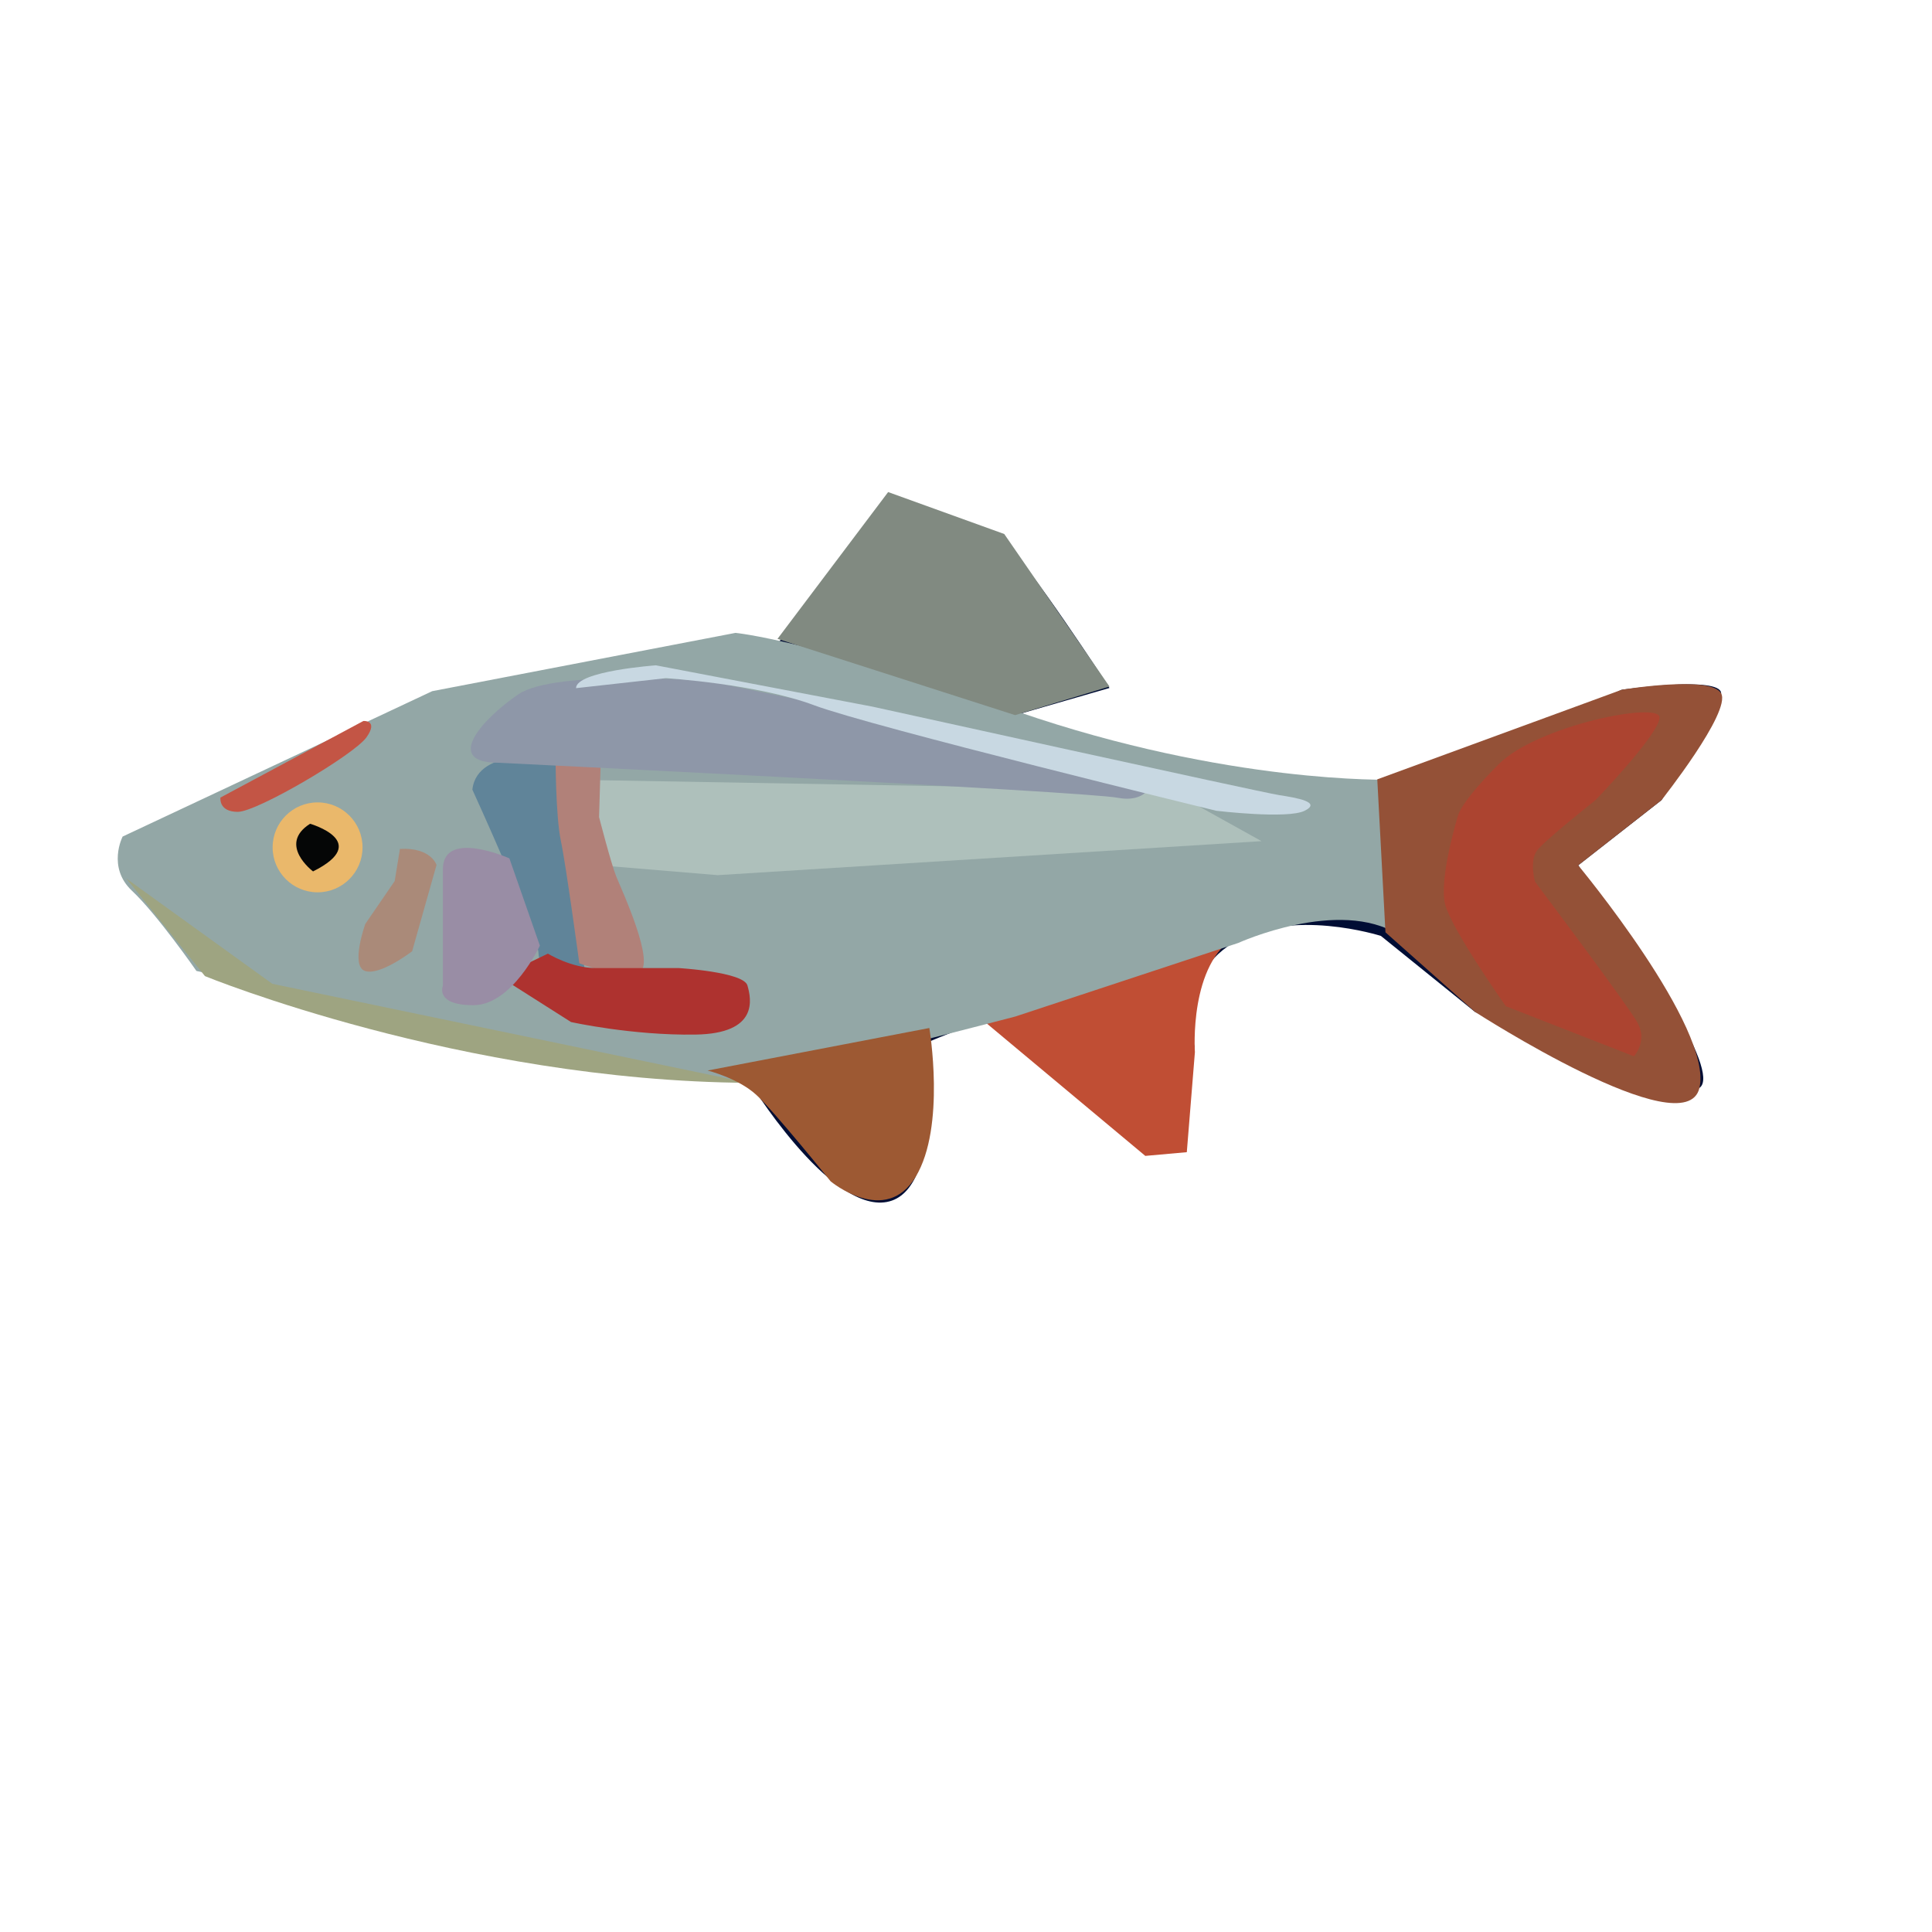 <?xml version="1.0" encoding="UTF-8"?>
<svg id="Layer_1" data-name="Layer 1" xmlns="http://www.w3.org/2000/svg" viewBox="0 0 100 100">
  <defs>
    <style>
      .cls-1 {
        fill: #050606;
      }

      .cls-2 {
        fill: #000d34;
      }

      .cls-3 {
        fill: #eab86b;
      }

      .cls-4 {
        fill: #818a81;
      }

      .cls-5 {
        fill: #998da5;
      }

      .cls-6 {
        fill: #93a7a6;
      }

      .cls-7 {
        fill: #9d5933;
      }

      .cls-8 {
        fill: #9ea481;
      }

      .cls-9 {
        fill: #c35545;
      }

      .cls-10 {
        fill: #8e97a8;
      }

      .cls-11 {
        fill: #945137;
      }

      .cls-12 {
        fill: #ac4430;
      }

      .cls-13 {
        fill: #aec0bb;
      }

      .cls-14 {
        fill: #b18179;
      }

      .cls-15 {
        fill: #aa8a79;
      }

      .cls-16 {
        fill: #c04e34;
      }

      .cls-17 {
        fill: #ae322f;
      }

      .cls-18 {
        fill: #c8d8e2;
      }

      .cls-19 {
        fill: #608499;
      }
    </style>
  </defs>
  <path class="cls-2" d="M6.844,43.384l16.299-7.681,14.987-2.716,2.154,.281,5.714-7.213s4.871,1.218,5.995,2.061,5.433,7.494,5.433,7.494l-4.871,1.405s14.987,4.402,19.015,3.466,12.364-4.777,12.364-4.777c0,0,5.152-.749,5.152,.187s-3.091,5.527-3.091,5.527l-4.309,3.372,2.716,3.934s4.777,6.744,3.559,7.587-11.615-3.934-11.615-3.934l-4.871-3.934s-4.684-1.499-7.681,.375-1.967,5.339-1.967,5.339l-.656,5.152s-1.592,.281-2.154,.094-7.025-5.808-7.119-6.463-3.934,1.03-3.934,1.03c0,0,.937,7.681-2.061,8.243s-7.213-6.37-7.213-6.37c0,0-26.321-2.529-28.85-6.37s-4.777-4.496-2.997-6.089Z"/>
  <path class="cls-16" d="M50.575,52.558l8.706,7.271,2.148-.192,.419-5.177s-.326-4.604,2.17-6.028c.278-.159,.592-.278,.945-.347,3.518-.687-14.388,4.473-14.388,4.473Z"/>
  <path class="cls-6" d="M6.347,43.3s-.817,1.587,.485,2.807,3.335,4.149,3.335,4.149c0,0,26.352,5.9,28.471,5.675,2.118-.224,13.914-3.316,13.914-3.316l11.538-3.807s5.22-2.376,8.312-.423l-.429-8.029s-8.399,.237-19.279-3.514-14.626-4.084-14.626-4.084l-15.698,3.017-16.023,7.525Z"/>
  <polygon class="cls-13" points="30.282 40.371 30.81 44.77 37.144 45.298 65.296 43.538 60.545 40.899 30.282 40.371"/>
  <path class="cls-19" d="M24.449,40.87s3.428,7.49,3.428,8.506,2.412,1.016,2.412,1.016l-1.523-11.172s-4.062-.635-4.316,1.65Z"/>
  <path class="cls-14" d="M28.757,39.223s0,3,.273,4.295,.955,6.341,.955,6.341c0,0,2.114,.818,3.068,.477s-.886-4.295-1.159-4.977-.886-3.068-.886-3.068l.136-4.636-2.386,1.568Z"/>
  <path class="cls-10" d="M25.796,39.48s30.264,1.47,32.08,1.816,2.162-1.383,1.297-1.47-22.568-4.583-22.568-4.583c0,0-7.869-.605-9.771,.692s-3.891,3.545-1.038,3.545Z"/>
  <path class="cls-17" d="M25.866,50.557l2.494-1.197s1.197,.748,2.494,.748h4.291s3.343,.2,3.542,.898,.599,2.494-2.694,2.544-6.436-.649-6.436-.649l-3.692-2.345Z"/>
  <path class="cls-8" d="M6.534,45.467l4.075,5.057s13.234,5.422,28.133,5.524l-24.648-5.127-7.561-5.453Z"/>
  <polygon class="cls-4" points="45.97 25.469 40.243 33.068 52.543 37.015 57.426 35.535 51.98 27.64 45.97 25.469"/>
  <circle class="cls-3" cx="16.438" cy="43.859" r="2.327"/>
  <path class="cls-1" d="M16.203,45.104s-1.85-1.387-.154-2.466c0,0,3.237,.925,.154,2.466Z"/>
  <path class="cls-7" d="M36.628,55.41s1.572,.393,2.515,1.257,3.851,4.479,3.851,4.479c0,0,2.829,2.358,4.401-.236s.707-7.701,.707-7.701l-11.473,2.2Z"/>
  <path class="cls-11" d="M71.287,40.339l12.648-4.636s4.626-.772,5.152,.187-3.091,5.527-3.091,5.527l-4.309,3.372s6.995,8.425,6.276,11.521-11.615-3.934-11.615-3.934l-4.637-4.119-.423-7.919Z"/>
  <path class="cls-9" d="M11.41,41.281s-.106,.74,.899,.74,6.025-2.96,6.66-3.858-.159-.846-.159-.846l-7.4,3.964Z"/>
  <path class="cls-5" d="M22.924,44.93v6.095s-.43,1.004,1.578,1.004,3.442-3.083,3.442-3.083l-1.578-4.517s-3.37-1.506-3.442,.502Z"/>
  <path class="cls-18" d="M29.816,35.619l4.649-.517s4.723,.295,7.675,1.402,20.812,5.461,20.812,5.461c0,0,3.69,.443,4.576,0s-.369-.664-1.328-.812-21.033-4.576-21.033-4.576l-11.218-2.14s-4.133,.295-4.133,1.181Z"/>
  <path class="cls-12" d="M75.471,42.197s-1.025,3.315-.663,4.641,3.134,5.244,3.134,5.244l6.63,2.592s.723-.784,.181-1.748-5.304-7.293-5.304-7.293c0,0-.301-1.085,.121-1.627s3.014-2.592,3.014-2.592c0,0,3.315-3.435,3.315-4.279s-6.328,.422-8.317,2.411-2.109,2.652-2.109,2.652Z"/>
  <path class="cls-15" d="M20.701,43.939l-.272,1.665-1.52,2.217s-.787,2.183-.011,2.438,2.434-1.022,2.434-1.022l1.263-4.468s-.283-.918-1.894-.829Z"/>
</svg>